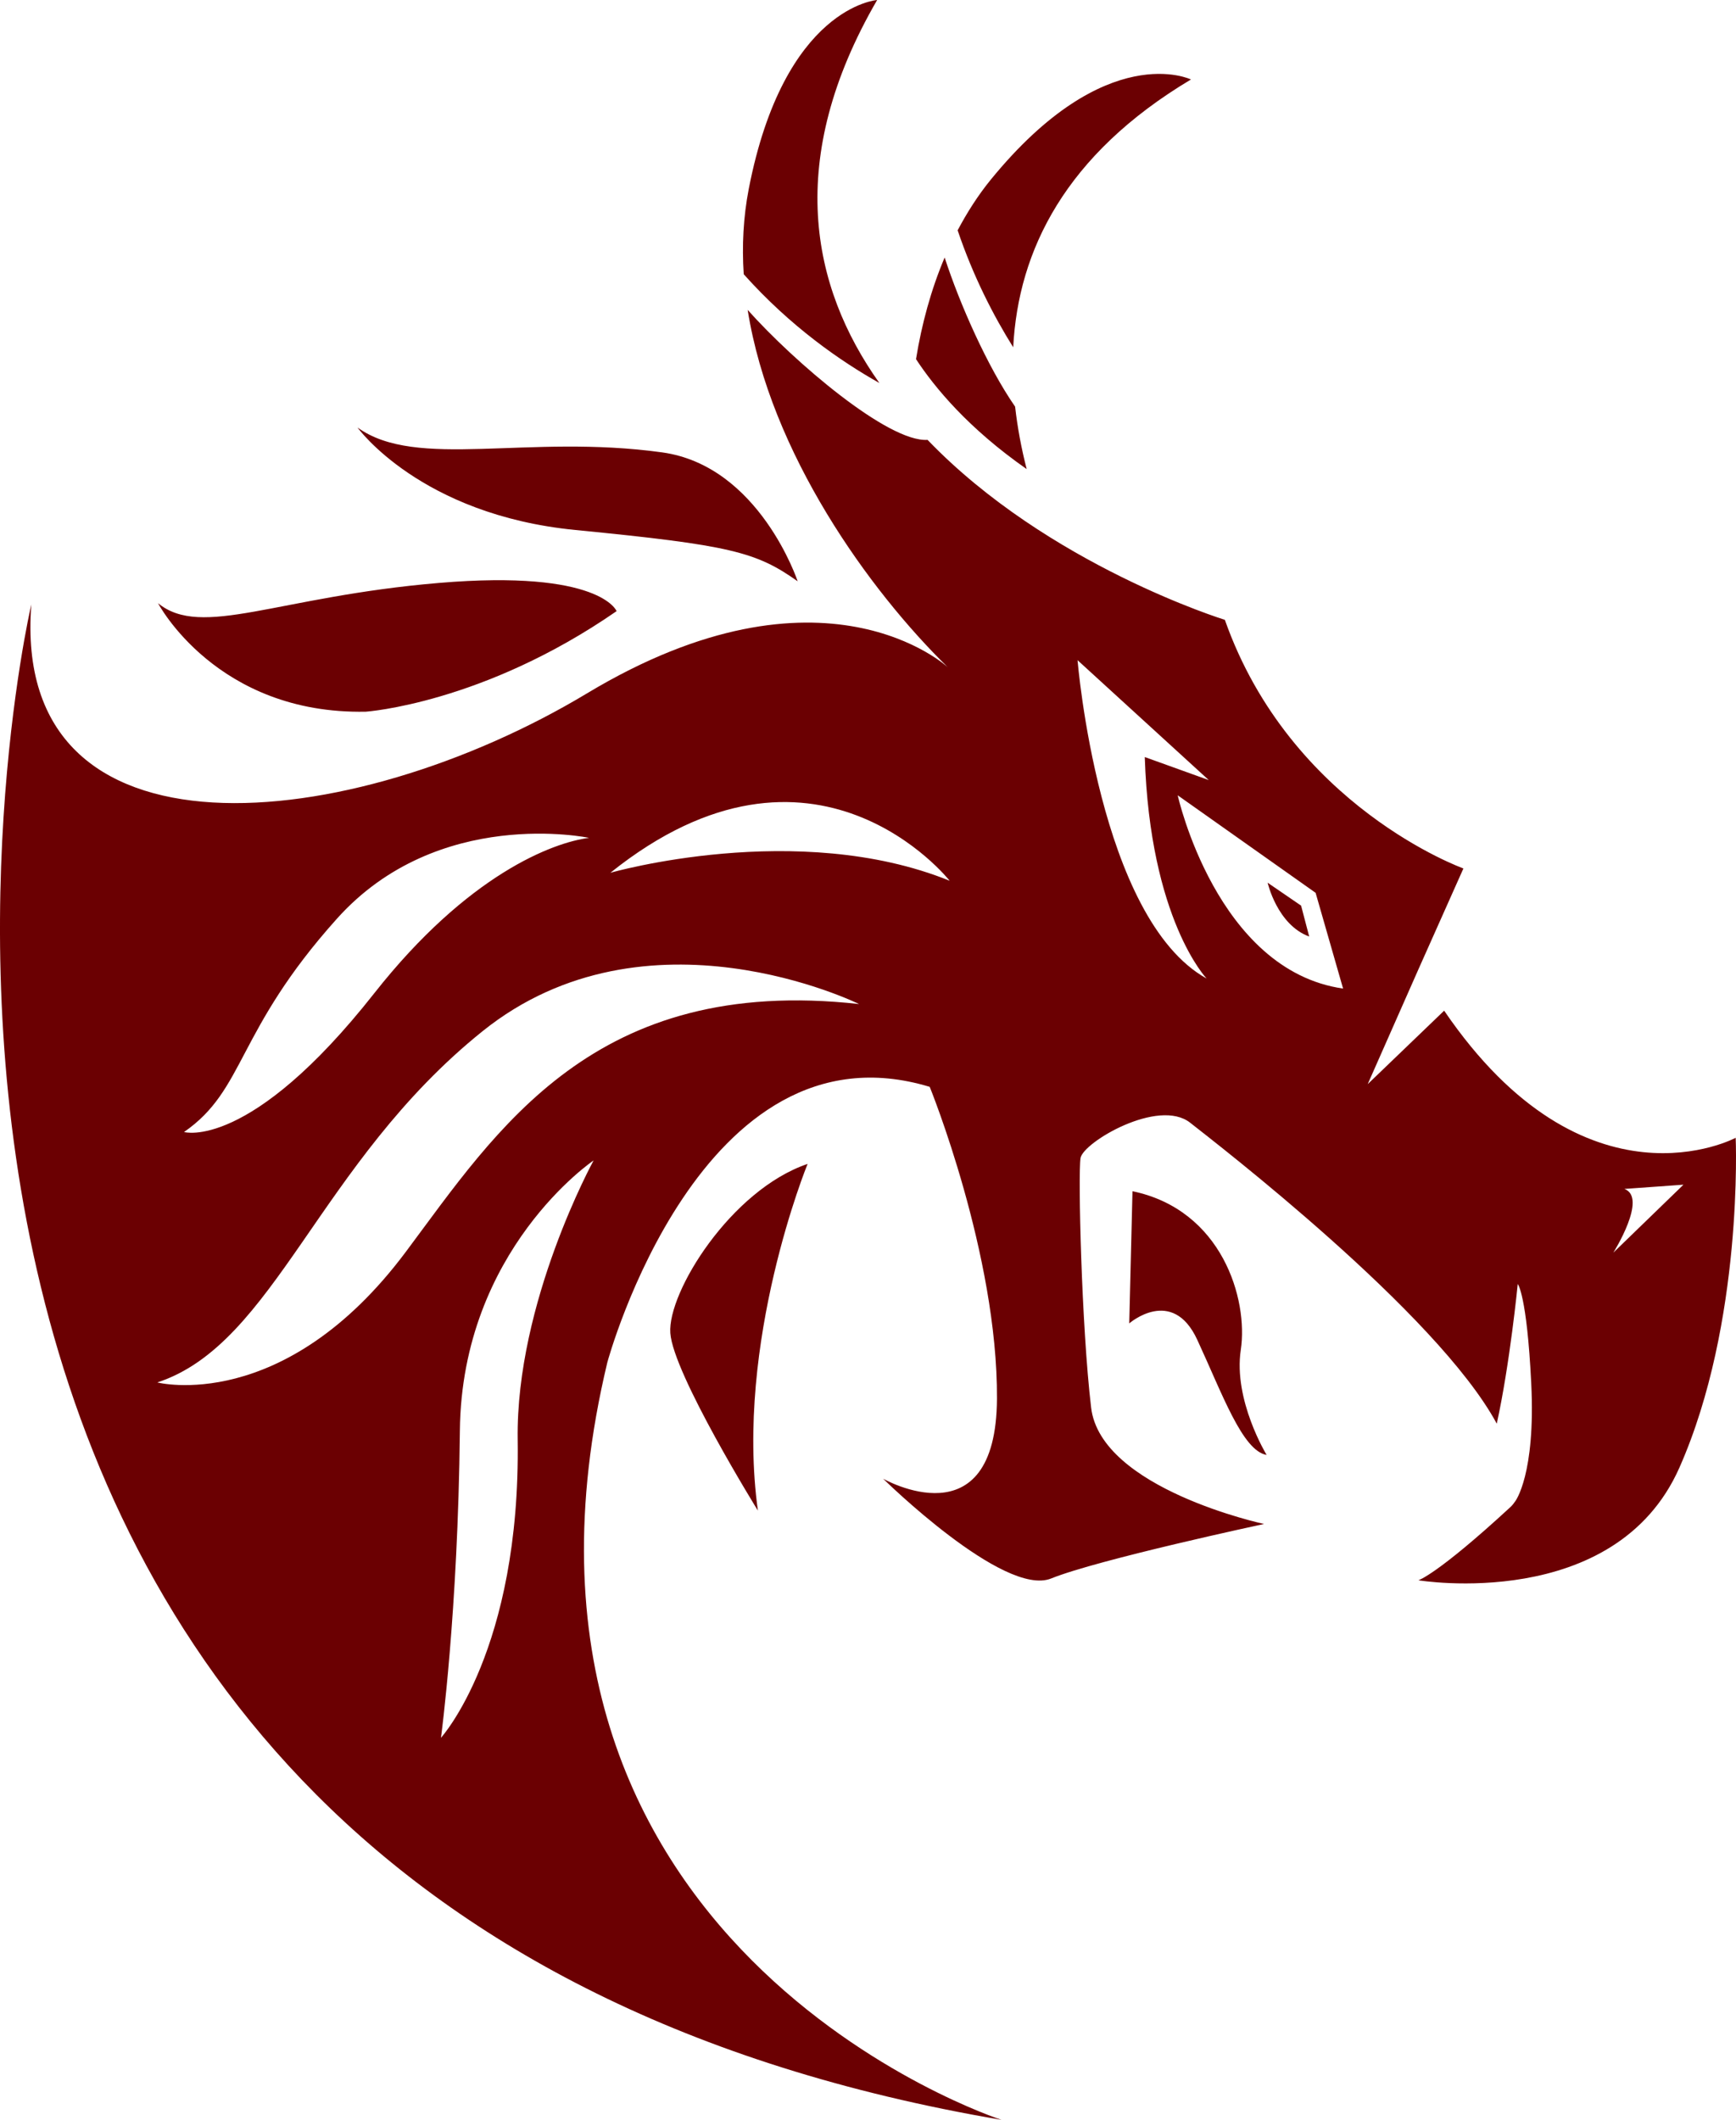 <svg version="1.1" id="图层_1" x="0px" y="0px" width="93.805px" height="114.51px" viewBox="0 0 93.805 114.51" enable-background="new 0 0 93.805 114.51" xml:space="preserve" xmlns="http://www.w3.org/2000/svg" xmlns:xlink="http://www.w3.org/1999/xlink" xmlns:xml="http://www.w3.org/XML/1998/namespace">
  <path fill="#6B0002" d="M61.194,64.347l-0.175,7.139c0,0,2.328-2.027,3.675,0.885c1.35,2.912,2.442,6,3.748,6.221
	c0,0-1.807-2.957-1.395-5.68C67.456,70.188,66.038,65.354,61.194,64.347z M43.639,62.871c0,0-3.949,9.629-2.686,18.728
	c0,0-4.58-7.388-4.732-9.591C36.066,69.808,39.496,64.278,43.639,62.871z M43.102,31.4c0,0-2.066-6.234-7.321-6.963
	c-7.298-1.012-13.267,0.959-16.463-1.344c0,0,3.391,4.717,11.783,5.537C39.494,29.449,40.866,29.818,43.102,31.4z M33.318,33.012
	c0,0-0.869-2.262-9.604-1.523c-8.737,0.736-12.814,3.031-15.175,1.094c0,0,3.157,6.021,11.229,5.861
	C19.768,38.443,26.093,38.014,33.318,33.012z M47.516,20.688c-2.07-1.16-4.798-3.041-7.329-5.875
	c-0.101-1.539-0.022-3.08,0.271-4.604C42.372,0.352,47.397,0,47.397,0C42.404,8.605,43.813,15.471,47.516,20.688z M1.693,32.652
	C0.566,47.088,18.941,45.137,31.72,37.453c12.779-7.682,19.495-1.408,19.495-1.408C46.973,31.898,41.629,24.484,40.4,16.74
	c2.521,2.822,7.598,7.16,9.721,7.021c6.521,6.783,16.064,9.721,16.064,9.721c3.559,10.092,12.891,13.43,12.891,13.43l-2.434,5.455
	l-2.738,6.196l4.131-3.969c7.644,11.219,15.753,6.867,15.753,6.867s0.433,9.961-3.039,17.814
	c-3.476,7.854-14.108,6.088-14.108,6.088s0.99-0.281,4.969-3.949c0.104-0.096,0.188-0.203,0.262-0.314
	c0.001,0,0.003-0.002,0.003-0.002s1.111-1.438,0.865-6.379c-0.236-4.781-0.728-5.361-0.728-5.361s-0.425,4.326-1.134,7.545
	c-3.227-5.981-15.212-15.184-16.565-16.254c-1.714-1.354-5.783,1.054-5.926,1.906c-0.14,0.855,0.051,9.076,0.571,13.476
	c0.518,4.396,9.346,6.291,9.346,6.291s-8.955,1.915-11.506,2.944c-2.553,1.029-9.078-5.389-9.078-5.389s6.112,3.49,6.151-4.326
	c0.041-7.816-3.634-16.842-3.634-16.842C37.85,54.962,32.818,73.591,32.818,73.591c-7.564,31.59,21.296,40.918,21.296,40.918
	C-14.192,102.883,1.485,33.459,1.693,32.652z M90.966,63.994l-3.193,0.229c1.283,0.467-0.597,3.443-0.597,3.443L90.966,63.994z
	 M72.574,53.4l-1.485-5.172l-7.452-5.268C63.637,42.961,65.734,52.418,72.574,53.4z M65.201,52.859c0,0-3.059-3.184-3.343-11.965
	l3.457,1.244l-7.09-6.477C58.227,35.662,59.36,49.613,65.201,52.859z M18.205,49.627c-5.471,6.094-4.94,9.226-8.261,11.522
	c0,0,3.55,1.045,10.285-7.503c5.05-6.408,9.646-8.139,11.601-8.387C31.83,45.26,23.674,43.527,18.205,49.627z M51.314,47.576
	c0,0-7.302-9.271-18.332-0.43C32.982,47.146,43.084,44.246,51.314,47.576z M27.973,77.76c-0.104-7.422,4.104-15.077,4.104-15.077
	s-7.127,4.807-7.228,14.602c-0.1,9.797-1.021,16.586-1.021,16.586S28.137,89.142,27.973,77.76z M21.929,67.621
	c4.921-6.582,10.174-14.975,24.489-13.385c0,0-11.47-5.664-20.348,1.471C17.189,62.842,14.866,72.594,8.5,74.676
	C8.5,74.676,15.338,76.438,21.929,67.621z M51.746,12.441c0.514-0.969,1.1-1.889,1.79-2.736c6.236-7.637,10.818-5.412,10.818-5.412
	c-6.785,4.051-9.336,9.229-9.605,14.467C53.691,17.07,52.593,14.945,51.746,12.441z M51.044,13.91
	c0.812,2.504,2.313,5.9,3.808,8.057c0.127,1.133,0.34,2.262,0.624,3.371c-3.15-2.197-4.979-4.412-5.979-5.938
	C49.806,17.494,50.311,15.643,51.044,13.91z M70.743,50.59l-0.438-1.67l-1.808-1.238C68.497,47.682,69.009,49.951,70.743,50.59z" class="color c1"/>
</svg>